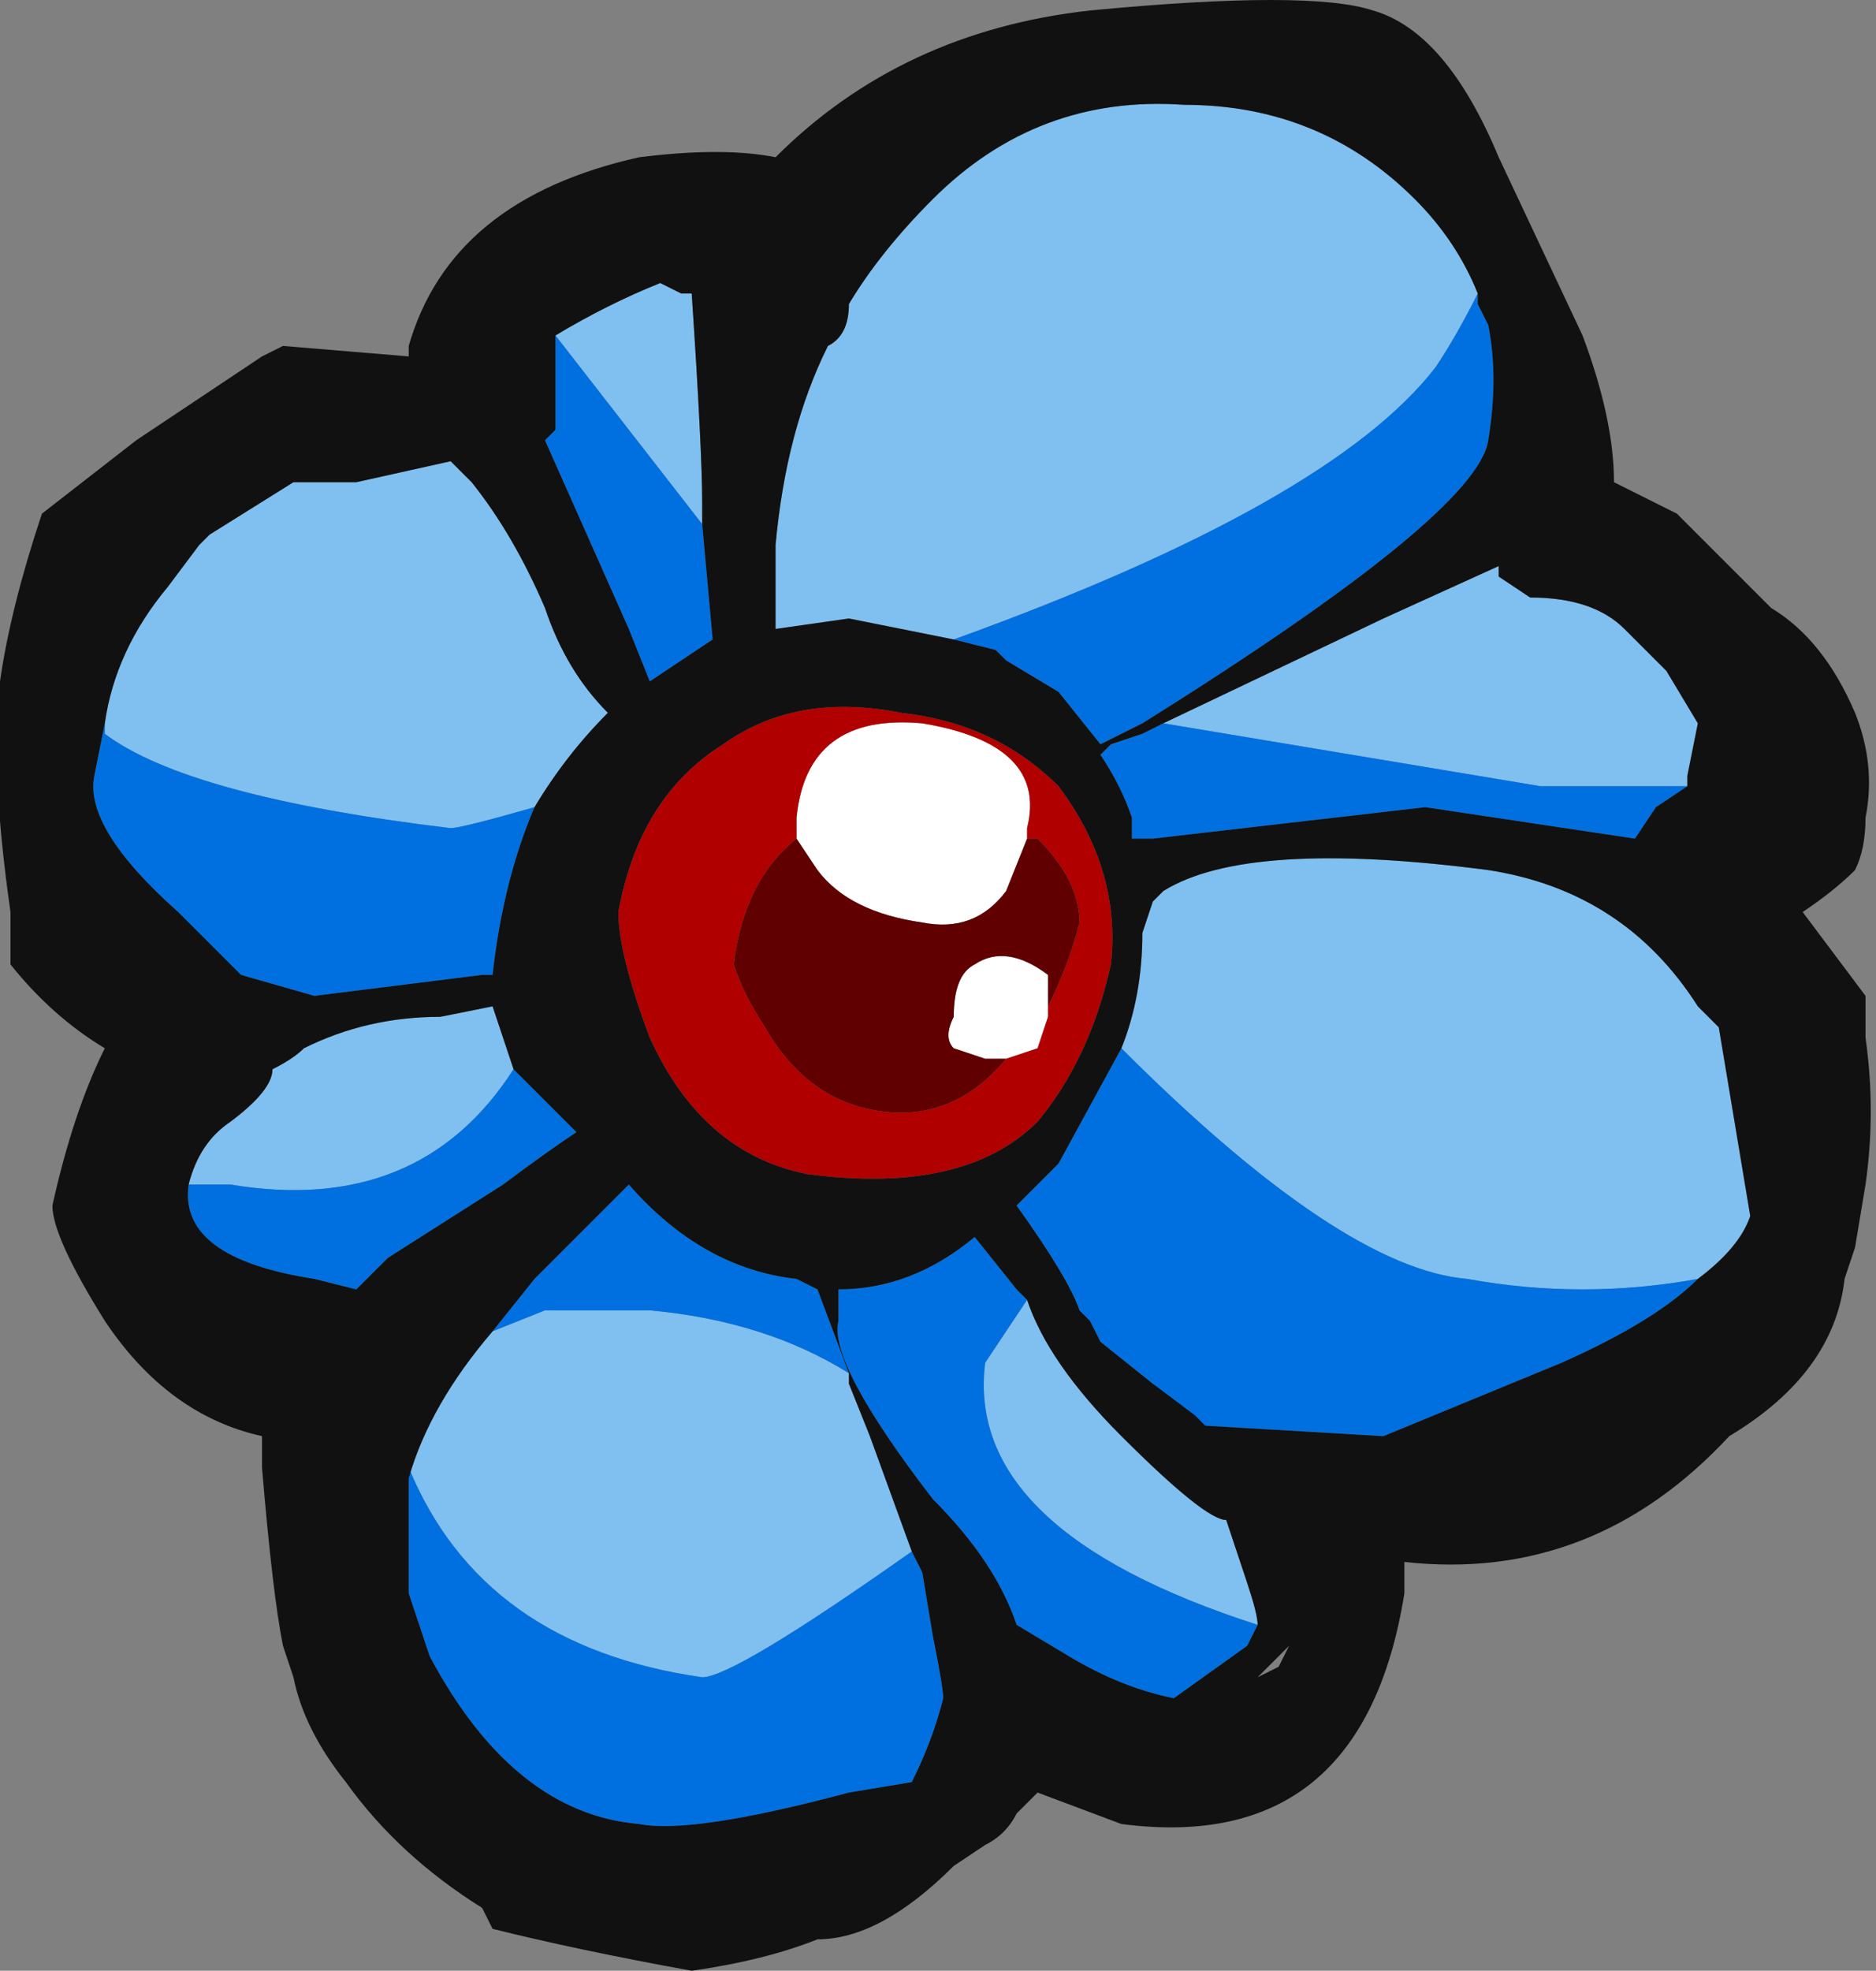 <?xml version="1.0" encoding="UTF-8" standalone="no"?>
<svg xmlns:ffdec="https://www.free-decompiler.com/flash" xmlns:xlink="http://www.w3.org/1999/xlink" ffdec:objectType="frame" height="65.8px" width="62.65px" xmlns="http://www.w3.org/2000/svg">
  <rect width="100%" height="100%" fill="#808080" stroke="none"/>
  <g transform="matrix(1.0, 0.0, 0.0, 1.0, 66.5, 98.7)">
    <use ffdec:characterId="1268" height="9.4" transform="matrix(7.0, 0.0, 0.0, 7.0, -66.5, -98.7)" width="8.95" xlink:href="#shape0"/>
  </g>
  <defs>
    <g id="shape0" transform="matrix(1.0, 0.0, 0.0, 1.0, 9.5, 14.1)">
      <path d="M-2.45 -12.7 Q-2.55 -12.5 -2.65 -12.35 -3.15 -11.7 -4.95 -11.05 L-5.45 -11.15 -5.8 -11.1 -5.8 -11.5 Q-5.75 -12.05 -5.55 -12.45 -5.45 -12.5 -5.45 -12.65 -5.3 -12.9 -5.05 -13.15 -4.55 -13.65 -3.85 -13.6 -3.2 -13.6 -2.75 -13.15 -2.55 -12.95 -2.45 -12.7 M-3.95 -10.65 L-2.9 -11.15 -2.35 -11.4 -2.35 -11.35 -2.2 -11.25 Q-1.9 -11.25 -1.75 -11.1 L-1.55 -10.9 -1.4 -10.65 -1.45 -10.4 -1.45 -10.35 -2.15 -10.35 -3.95 -10.65 M-4.15 -9.1 Q-4.05 -9.35 -4.05 -9.65 L-4.0 -9.8 -3.95 -9.85 Q-3.55 -10.1 -2.4 -9.95 -1.75 -9.85 -1.4 -9.3 L-1.3 -9.2 -1.15 -8.3 Q-1.2 -8.15 -1.4 -8.0 -1.95 -7.9 -2.5 -8.0 -3.1 -8.05 -4.15 -9.1 M-3.75 -7.3 L-3.8 -7.35 -4.0 -7.5 -3.9 -7.4 -3.75 -7.3 M-3.5 -6.35 Q-4.9 -6.8 -4.8 -7.6 L-4.6 -7.9 Q-4.5 -7.6 -4.15 -7.25 -3.75 -6.85 -3.65 -6.85 L-3.55 -6.55 Q-3.5 -6.4 -3.5 -6.35 M-7.15 -7.75 L-6.9 -7.85 -6.4 -7.85 Q-5.85 -7.8 -5.45 -7.55 L-5.45 -7.5 -5.35 -7.25 -5.15 -6.7 Q-6.0 -6.1 -6.15 -6.1 -7.2 -6.25 -7.55 -7.1 L-7.55 -7.05 Q-7.45 -7.4 -7.15 -7.75 M-6.85 -12.5 Q-6.6 -12.65 -6.35 -12.75 L-6.25 -12.7 -6.2 -12.7 Q-6.15 -11.95 -6.15 -11.7 L-6.15 -11.6 -6.85 -12.5 M-9.0 -10.65 Q-8.95 -11.0 -8.7 -11.3 L-8.55 -11.5 -8.5 -11.55 -8.1 -11.8 -7.8 -11.8 -7.35 -11.9 -7.25 -11.8 Q-7.05 -11.55 -6.9 -11.2 -6.8 -10.9 -6.6 -10.7 -6.8 -10.5 -6.95 -10.25 -7.3 -10.15 -7.35 -10.15 -8.6 -10.3 -9.0 -10.6 L-9.0 -10.65 M-8.6 -8.45 Q-8.55 -8.65 -8.4 -8.75 -8.2 -8.9 -8.2 -9.0 -8.1 -9.05 -8.05 -9.1 -7.75 -9.25 -7.4 -9.25 L-7.15 -9.3 -7.05 -9.0 Q-7.5 -8.3 -8.4 -8.45 L-8.6 -8.45" fill="#80c0f0" fill-rule="evenodd" stroke="none"/>
      <path d="M-2.45 -12.7 L-2.45 -12.65 -2.4 -12.55 Q-2.35 -12.3 -2.4 -12.0 -2.45 -11.65 -4.05 -10.65 L-4.25 -10.55 -4.45 -10.8 -4.7 -10.95 -4.75 -11.0 -4.95 -11.05 Q-3.15 -11.7 -2.65 -12.35 -2.55 -12.5 -2.45 -12.7 M-3.95 -10.65 L-2.15 -10.35 -1.45 -10.35 -1.6 -10.25 -1.7 -10.1 -2.7 -10.25 -4.0 -10.1 -4.1 -10.1 -4.1 -10.2 Q-4.15 -10.35 -4.25 -10.5 L-4.2 -10.55 -4.05 -10.6 -3.95 -10.65 M-4.15 -9.1 Q-3.1 -8.05 -2.5 -8.0 -1.95 -7.9 -1.4 -8.0 -1.6 -7.8 -2.05 -7.6 L-2.9 -7.25 -3.75 -7.3 -3.9 -7.4 -4.0 -7.5 -4.25 -7.7 -4.3 -7.8 -4.35 -7.85 Q-4.4 -8.0 -4.65 -8.35 L-4.45 -8.55 -4.15 -9.1 M-3.5 -6.35 L-3.55 -6.25 -3.9 -6.0 Q-4.15 -6.05 -4.4 -6.2 L-4.65 -6.35 Q-4.75 -6.65 -5.05 -6.95 -5.55 -7.6 -5.5 -7.8 L-5.5 -7.95 Q-5.15 -7.95 -4.85 -8.2 L-4.65 -7.95 -4.6 -7.9 -4.8 -7.6 Q-4.9 -6.8 -3.5 -6.35 M-7.15 -7.75 L-6.95 -8.0 -6.5 -8.45 Q-6.15 -8.05 -5.7 -8.0 L-5.6 -7.95 -5.45 -7.55 Q-5.85 -7.8 -6.4 -7.85 L-6.9 -7.85 -7.15 -7.75 M-5.15 -6.7 L-5.1 -6.6 -5.05 -6.3 Q-5.0 -6.05 -5.0 -6.0 -5.05 -5.8 -5.15 -5.6 L-5.45 -5.55 Q-6.2 -5.35 -6.45 -5.4 -7.05 -5.45 -7.45 -6.2 L-7.55 -6.5 -7.55 -7.05 -7.55 -7.1 Q-7.2 -6.25 -6.15 -6.1 -6.0 -6.1 -5.15 -6.7 M-6.85 -12.5 L-6.15 -11.6 -6.1 -11.05 Q-6.25 -10.95 -6.4 -10.85 L-6.5 -11.1 -6.9 -12.0 -6.85 -12.05 -6.85 -12.5 M-9.0 -10.65 L-9.0 -10.6 Q-8.6 -10.3 -7.35 -10.15 -7.3 -10.15 -6.95 -10.25 -7.1 -9.9 -7.15 -9.45 L-7.2 -9.45 -8.0 -9.35 -8.35 -9.45 -8.65 -9.75 Q-9.1 -10.15 -9.05 -10.4 L-9.0 -10.65 M-8.6 -8.45 L-8.4 -8.45 Q-7.5 -8.3 -7.05 -9.0 L-6.75 -8.7 Q-6.9 -8.6 -7.1 -8.45 L-7.65 -8.1 -7.8 -7.95 -8.0 -8.0 Q-8.65 -8.1 -8.6 -8.45" fill="#0070e0" fill-rule="evenodd" stroke="none"/>
      <path d="M-4.5 -9.3 L-4.5 -9.25 -4.55 -9.1 -4.7 -9.05 -4.8 -9.05 -4.95 -9.1 Q-5.0 -9.15 -4.95 -9.25 -4.95 -9.45 -4.85 -9.5 -4.7 -9.6 -4.5 -9.45 L-4.5 -9.3 M-5.7 -10.1 L-5.7 -10.2 Q-5.65 -10.7 -5.1 -10.65 -4.5 -10.55 -4.6 -10.15 L-4.6 -10.1 -4.7 -9.85 Q-4.85 -9.65 -5.1 -9.7 -5.45 -9.75 -5.6 -9.95 L-5.7 -10.1" fill="#ffffff" fill-rule="evenodd" stroke="none"/>
      <path d="M-4.5 -9.3 Q-4.4 -9.5 -4.35 -9.7 -4.35 -9.9 -4.55 -10.1 L-4.6 -10.1 -4.6 -10.15 Q-4.5 -10.55 -5.1 -10.65 -5.65 -10.7 -5.7 -10.2 L-5.7 -10.1 Q-5.95 -9.9 -6.0 -9.5 -5.95 -9.35 -5.85 -9.2 -5.65 -8.85 -5.3 -8.8 -4.95 -8.75 -4.7 -9.05 L-4.55 -9.1 -4.5 -9.25 -4.5 -9.3 M-5.65 -8.5 Q-6.15 -8.6 -6.4 -9.15 -6.55 -9.55 -6.55 -9.75 -6.45 -10.3 -6.05 -10.55 -5.7 -10.8 -5.2 -10.7 -4.75 -10.65 -4.45 -10.35 -4.15 -9.95 -4.2 -9.5 -4.3 -9.05 -4.55 -8.75 -4.9 -8.4 -5.65 -8.5" fill="#b00000" fill-rule="evenodd" stroke="none"/>
      <path d="M-4.6 -10.1 L-4.55 -10.1 Q-4.35 -9.9 -4.35 -9.7 -4.4 -9.5 -4.5 -9.3 L-4.5 -9.45 Q-4.7 -9.6 -4.85 -9.5 -4.95 -9.45 -4.95 -9.25 -5.0 -9.15 -4.95 -9.1 L-4.8 -9.05 -4.7 -9.05 Q-4.95 -8.75 -5.3 -8.8 -5.65 -8.85 -5.85 -9.2 -5.95 -9.35 -6.0 -9.5 -5.95 -9.9 -5.7 -10.1 L-5.6 -9.95 Q-5.45 -9.75 -5.1 -9.7 -4.85 -9.65 -4.7 -9.85 L-4.6 -10.1" fill="#600000" fill-rule="evenodd" stroke="none"/>
      <path d="M-1.95 -12.5 Q-1.8 -12.1 -1.8 -11.8 -1.7 -11.75 -1.5 -11.65 L-1.05 -11.2 Q-0.8 -11.05 -0.65 -10.7 -0.55 -10.45 -0.6 -10.2 -0.6 -10.05 -0.65 -9.95 -0.75 -9.85 -0.9 -9.75 L-0.6 -9.35 -0.6 -9.15 Q-0.55 -8.8 -0.6 -8.45 L-0.65 -8.15 -0.7 -8.0 Q-0.75 -7.55 -1.25 -7.25 -1.9 -6.55 -2.8 -6.65 L-2.8 -6.5 Q-3.0 -5.25 -4.15 -5.4 L-4.55 -5.55 -4.65 -5.45 Q-4.7 -5.35 -4.8 -5.3 L-4.95 -5.2 Q-5.3 -4.85 -5.6 -4.85 -5.85 -4.75 -6.2 -4.7 -6.75 -4.8 -7.15 -4.9 L-7.2 -5.0 Q-7.6 -5.25 -7.85 -5.6 -8.05 -5.85 -8.1 -6.1 L-8.15 -6.25 Q-8.2 -6.5 -8.25 -7.1 L-8.25 -7.25 Q-8.7 -7.35 -9.0 -7.8 -9.25 -8.2 -9.25 -8.35 -9.15 -8.8 -9.0 -9.1 -9.25 -9.25 -9.45 -9.5 L-9.45 -9.75 Q-9.55 -10.45 -9.5 -10.85 -9.45 -11.2 -9.3 -11.65 L-8.85 -12.0 -8.25 -12.4 -8.15 -12.45 -7.55 -12.4 -7.55 -12.45 Q-7.35 -13.15 -6.45 -13.35 -6.05 -13.4 -5.8 -13.35 -5.2 -13.95 -4.3 -14.05 -3.25 -14.15 -2.95 -14.05 -2.6 -13.95 -2.35 -13.35 L-1.95 -12.5 M-4.95 -11.05 L-4.75 -11.0 -4.7 -10.95 -4.45 -10.8 -4.25 -10.55 -4.05 -10.65 Q-2.45 -11.65 -2.4 -12.0 -2.35 -12.3 -2.4 -12.55 L-2.45 -12.65 -2.45 -12.7 Q-2.55 -12.95 -2.75 -13.15 -3.2 -13.6 -3.85 -13.6 -4.55 -13.65 -5.05 -13.15 -5.3 -12.9 -5.45 -12.65 -5.45 -12.5 -5.55 -12.45 -5.75 -12.05 -5.8 -11.5 L-5.8 -11.1 -5.45 -11.15 -4.95 -11.05 M-1.45 -10.35 L-1.45 -10.4 -1.4 -10.65 -1.55 -10.9 -1.75 -11.1 Q-1.9 -11.25 -2.2 -11.25 L-2.35 -11.35 -2.35 -11.4 -2.9 -11.15 -3.95 -10.65 -4.05 -10.6 -4.2 -10.55 -4.25 -10.5 Q-4.15 -10.35 -4.1 -10.2 L-4.1 -10.1 -4.0 -10.1 -2.7 -10.25 -1.7 -10.1 -1.6 -10.25 -1.45 -10.35 M-1.4 -8.0 Q-1.2 -8.15 -1.15 -8.3 L-1.3 -9.2 -1.4 -9.3 Q-1.75 -9.85 -2.4 -9.95 -3.55 -10.1 -3.95 -9.85 L-4.0 -9.8 -4.05 -9.65 Q-4.05 -9.35 -4.15 -9.1 L-4.45 -8.55 -4.65 -8.35 Q-4.4 -8.0 -4.35 -7.85 L-4.3 -7.8 -4.25 -7.7 -4.0 -7.5 -3.8 -7.35 -3.75 -7.3 -2.9 -7.25 -2.05 -7.6 Q-1.6 -7.8 -1.4 -8.0 M-4.6 -7.9 L-4.65 -7.95 -4.85 -8.2 Q-5.15 -7.95 -5.5 -7.95 L-5.5 -7.8 Q-5.55 -7.6 -5.05 -6.95 -4.75 -6.65 -4.65 -6.35 L-4.4 -6.2 Q-4.15 -6.05 -3.9 -6.0 L-3.55 -6.25 -3.5 -6.35 Q-3.5 -6.4 -3.55 -6.55 L-3.65 -6.85 Q-3.75 -6.85 -4.15 -7.25 -4.5 -7.6 -4.6 -7.9 M-5.45 -7.55 L-5.6 -7.95 -5.7 -8.0 Q-6.15 -8.05 -6.5 -8.45 L-6.95 -8.0 -7.15 -7.75 Q-7.45 -7.4 -7.55 -7.05 L-7.55 -6.5 -7.45 -6.2 Q-7.05 -5.45 -6.45 -5.4 -6.2 -5.35 -5.45 -5.55 L-5.15 -5.6 Q-5.05 -5.8 -5.0 -6.0 -5.0 -6.05 -5.05 -6.3 L-5.1 -6.6 -5.15 -6.7 -5.35 -7.25 -5.45 -7.5 -5.45 -7.55 M-5.65 -8.5 Q-4.9 -8.4 -4.55 -8.75 -4.3 -9.05 -4.2 -9.5 -4.15 -9.95 -4.45 -10.35 -4.75 -10.65 -5.2 -10.7 -5.7 -10.8 -6.05 -10.55 -6.45 -10.3 -6.55 -9.75 -6.55 -9.55 -6.4 -9.15 -6.15 -8.6 -5.65 -8.5 M-6.15 -11.6 L-6.15 -11.7 Q-6.15 -11.95 -6.2 -12.7 L-6.25 -12.7 -6.35 -12.75 Q-6.6 -12.65 -6.85 -12.5 L-6.85 -12.05 -6.9 -12.0 -6.5 -11.1 -6.4 -10.85 Q-6.25 -10.95 -6.1 -11.05 L-6.15 -11.6 M-6.95 -10.25 Q-6.8 -10.5 -6.6 -10.7 -6.8 -10.9 -6.9 -11.2 -7.05 -11.55 -7.25 -11.8 L-7.35 -11.9 -7.8 -11.8 -8.1 -11.8 -8.5 -11.55 -8.55 -11.5 -8.7 -11.3 Q-8.95 -11.0 -9.0 -10.65 L-9.05 -10.4 Q-9.1 -10.15 -8.65 -9.75 L-8.35 -9.45 -8.0 -9.35 -7.2 -9.45 -7.15 -9.45 Q-7.1 -9.9 -6.95 -10.25 M-7.05 -9.0 L-7.15 -9.3 -7.4 -9.25 Q-7.75 -9.25 -8.05 -9.1 -8.1 -9.05 -8.2 -9.0 -8.2 -8.9 -8.4 -8.75 -8.55 -8.65 -8.6 -8.45 -8.65 -8.1 -8.0 -8.0 L-7.8 -7.95 -7.65 -8.1 -7.1 -8.45 Q-6.9 -8.6 -6.75 -8.7 L-7.05 -9.0 M-3.4 -6.15 L-3.35 -6.25 -3.5 -6.1 -3.4 -6.15" fill="#111111" fill-rule="evenodd" stroke="none"/>
    </g>
  </defs>
</svg>
